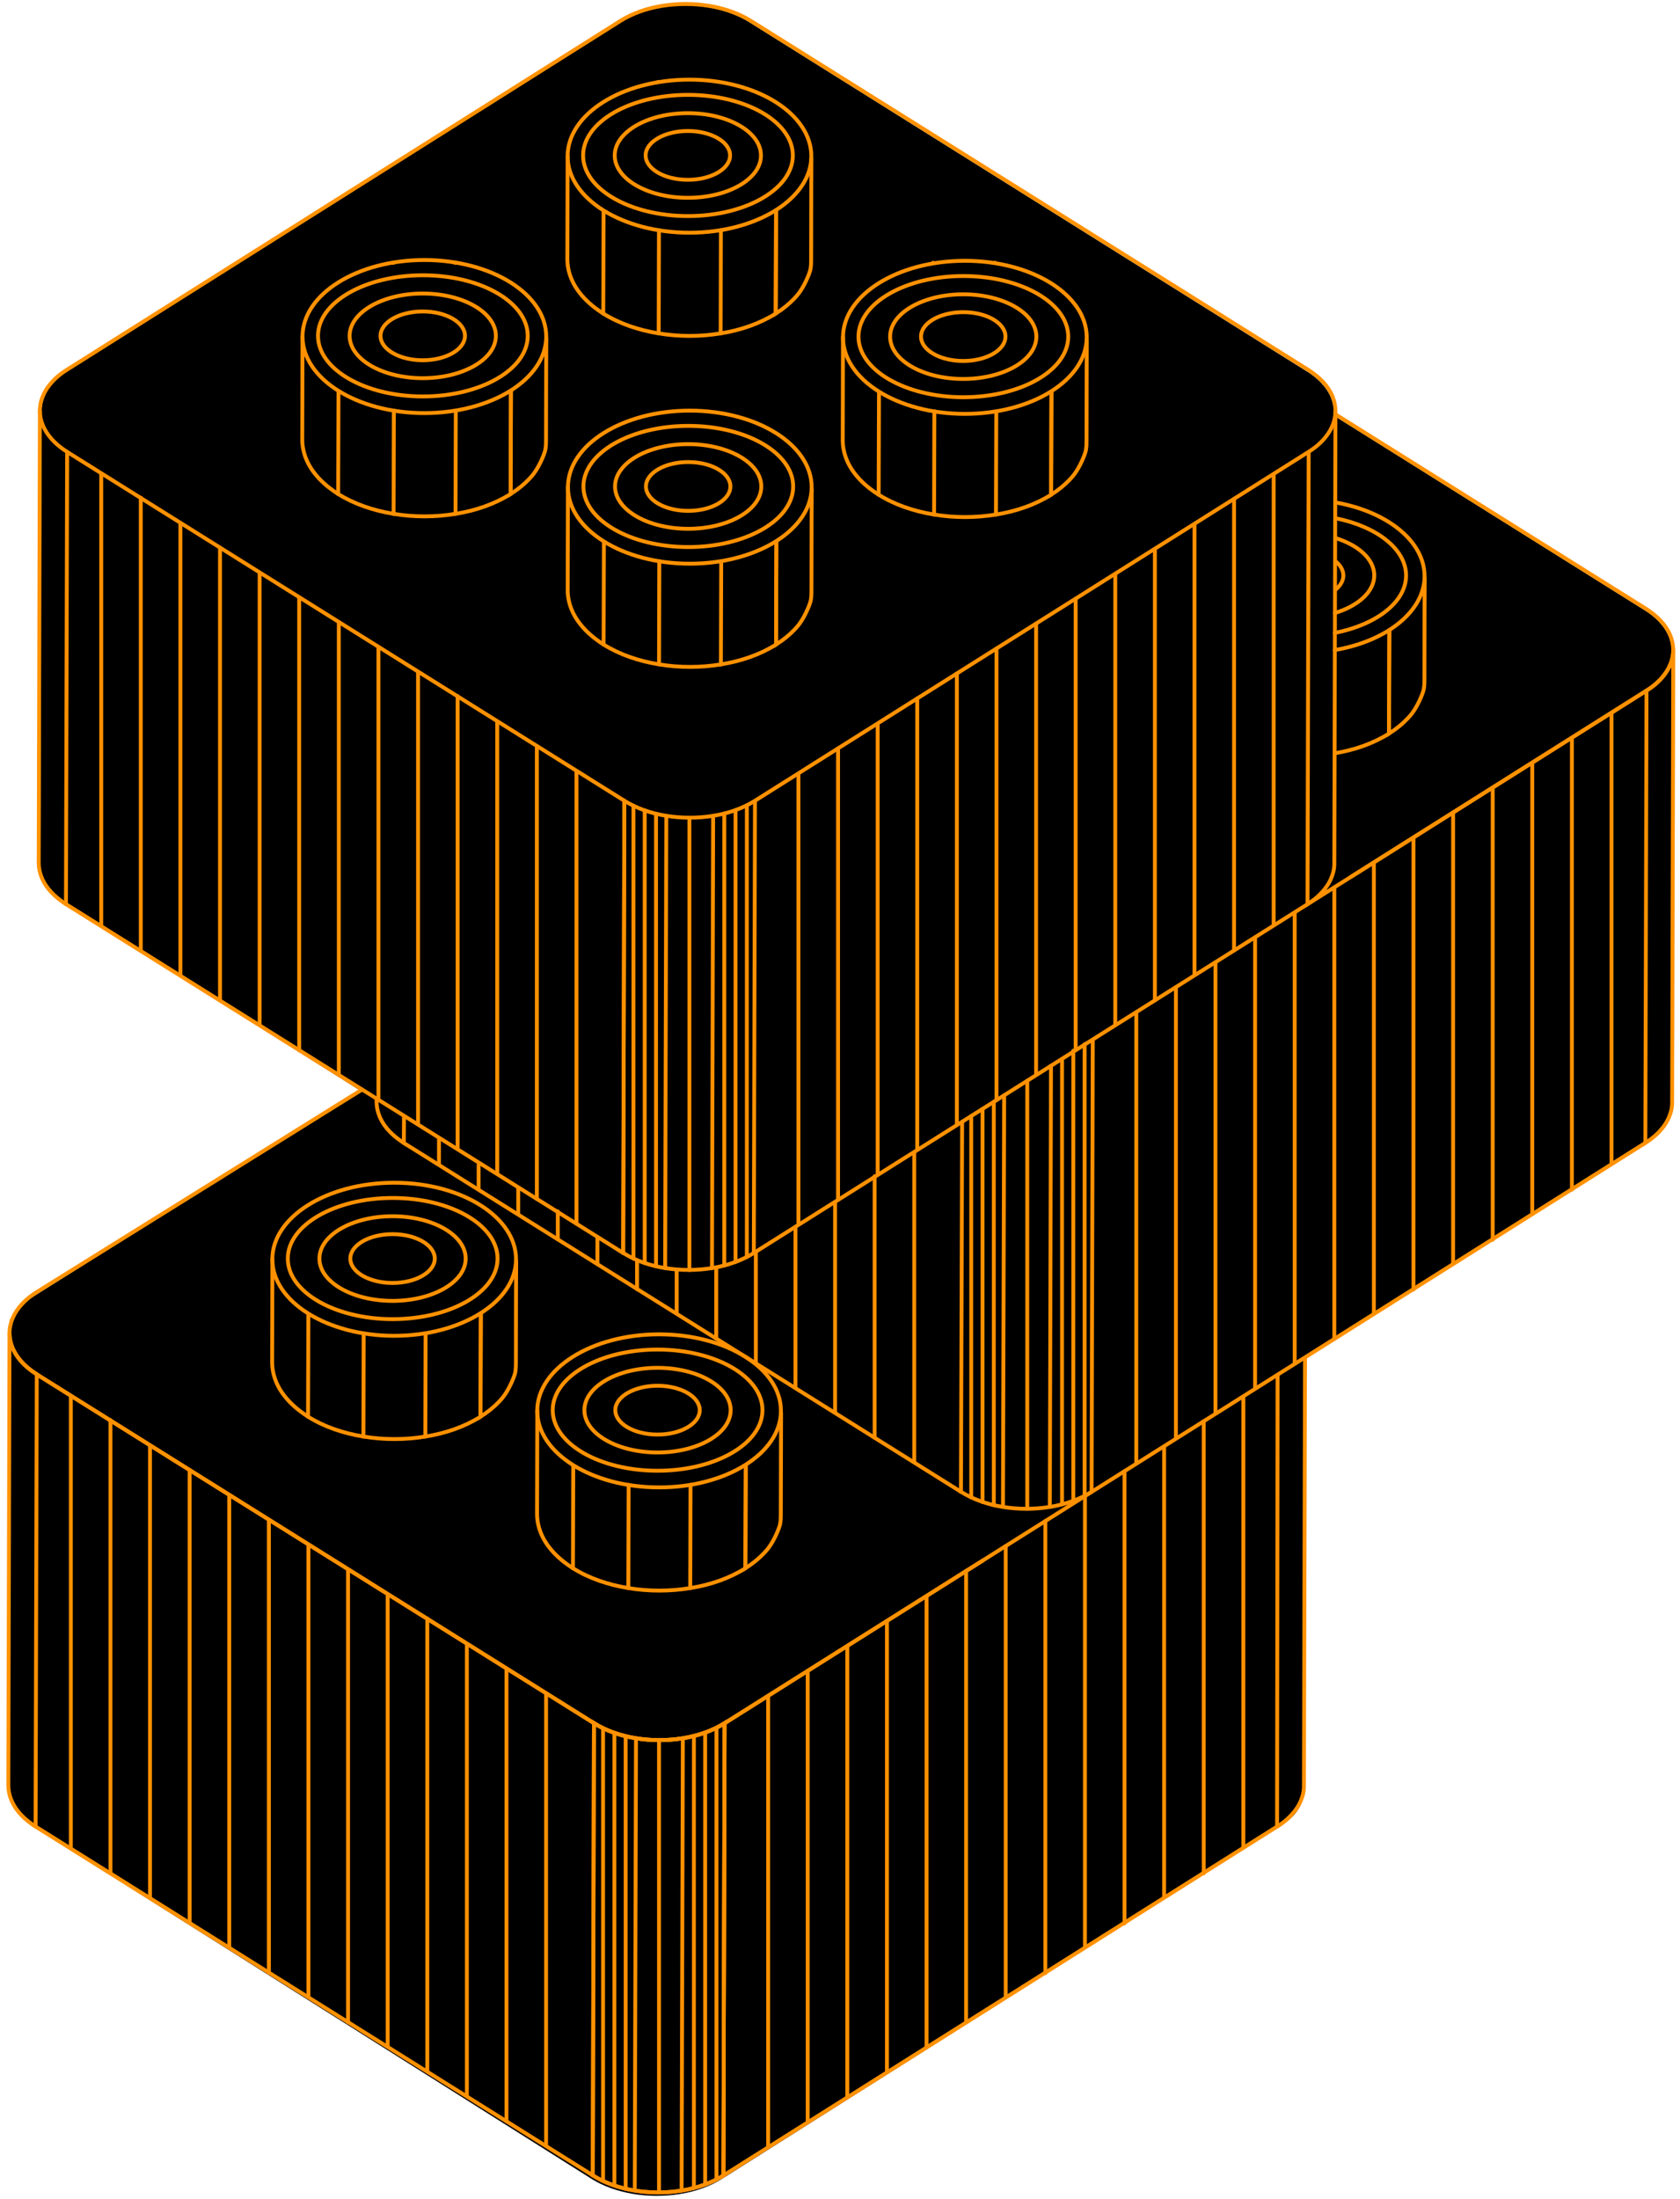 <svg width="217" height="284" viewBox="0 0 217 284" fill="none" xmlns="http://www.w3.org/2000/svg">
<path d="M215.549 82.199C215.272 81.534 214.852 80.896 214.28 80.295C213.877 79.866 213.398 79.457 212.843 79.074C212.709 78.983 172.307 53.682 172.307 53.682C172.307 53.545 172.307 53.408 172.307 53.281C172.307 52.634 172.172 51.987 171.912 51.349C171.634 50.684 171.214 50.046 170.643 49.445C170.239 49.017 169.76 48.607 169.206 48.224C169.071 48.133 96.804 2.879 96.804 2.879C95.241 1.904 93.367 1.248 91.384 0.929C89.401 0.61 87.317 0.61 85.334 0.929C83.359 1.248 81.477 1.904 79.931 2.879L8.059 48.306C6.378 49.372 5.336 51.322 5.336 53.436L5.202 111.654C5.202 113.568 6.151 115.344 7.681 116.31L46.537 140.864L3.874 167.723C2.336 168.689 1.387 170.466 1.378 172.388L1 230.188C1 232.447 2.101 234.525 3.899 235.663C17.739 244.401 76.393 281.4 76.393 281.4C77.956 282.384 79.83 283.031 81.813 283.359C83.796 283.687 85.88 283.678 87.863 283.359C89.838 283.04 91.72 282.384 93.266 281.409L166.046 235.354C167.609 234.361 168.567 232.547 168.559 230.589L168.382 175.495C168.382 175.495 213.415 147.05 213.843 146.631C213.953 146.531 214.053 146.422 214.154 146.312C214.726 145.711 215.146 145.064 215.415 144.399C215.524 144.135 215.608 143.862 215.675 143.597C215.726 143.388 215.751 143.187 215.776 142.978C215.793 142.823 215.793 142.686 215.793 142.541V142.522C215.793 141.429 215.944 84.668 215.944 84.121C215.944 83.474 215.81 82.828 215.549 82.19V82.199Z" fill="black"/>
<path d="M168.567 175.313C168.567 175.313 168.424 229.55 168.424 230.643V230.662C168.424 230.807 168.424 230.944 168.407 231.099C168.391 231.308 168.357 231.509 168.307 231.718C168.239 231.983 168.155 232.256 168.046 232.511C167.777 233.185 167.349 233.832 166.786 234.433C166.685 234.543 166.584 234.652 166.475 234.752C166.046 235.171 165.534 235.554 164.962 235.919" stroke="#FF9100" stroke-width="0.5" stroke-miterlimit="10"/>
<path d="M93.594 222.562L93.443 280.972C91.897 281.947 90.023 282.603 88.04 282.922C86.057 283.241 83.973 283.241 81.99 282.922C80.007 282.603 78.133 281.947 76.57 280.963L76.721 222.553C78.275 223.528 80.158 224.184 82.141 224.503C84.124 224.821 86.208 224.821 88.191 224.503C90.166 224.184 92.048 223.528 93.594 222.553V222.562Z" stroke="#FF9100" stroke-width="0.5" stroke-miterlimit="10"/>
<path d="M93.594 222.562L93.443 280.972C91.897 281.947 90.023 282.603 88.04 282.922C86.057 283.241 83.973 283.241 81.99 282.922C80.007 282.603 78.133 281.947 76.57 280.963L76.721 222.553C78.275 223.528 80.158 224.184 82.141 224.503C84.124 224.821 86.208 224.821 88.191 224.503C90.166 224.184 92.048 223.528 93.594 222.553V222.562Z" stroke="#FF9100" stroke-width="0.5" stroke-miterlimit="10" stroke-linecap="round"/>
<path d="M88.2 224.512L88.04 282.922" stroke="#FF9100" stroke-width="0.5" stroke-miterlimit="10" stroke-linecap="round"/>
<path d="M82.149 224.512L81.99 282.922" stroke="#FF9100" stroke-width="0.5" stroke-miterlimit="10" stroke-linecap="round"/>
<path d="M76.578 280.963L4.597 235.909L4.748 177.499L42.713 201.261L76.729 222.562" stroke="#FF9100" stroke-width="0.5" stroke-miterlimit="10" stroke-linecap="round"/>
<path d="M4.596 235.909C4.454 235.818 4.302 235.727 4.176 235.627C3.622 235.244 3.143 234.834 2.739 234.406C2.227 233.869 1.84 233.304 1.571 232.721C1.529 232.648 1.504 232.575 1.47 232.502V232.502V232.484C1.201 231.855 1.075 231.208 1.075 230.561L1.227 172.16C1.227 172.78 1.353 173.408 1.596 174.01C2.101 175.267 3.126 176.442 4.664 177.426C4.689 177.445 4.714 177.463 4.748 177.481" stroke="#FF9100" stroke-width="0.5" stroke-miterlimit="10" stroke-linecap="round"/>
<path d="M46.772 140.718L4.689 166.912C4.118 167.277 3.605 167.668 3.177 168.078C3.067 168.179 2.966 168.288 2.866 168.397C2.328 168.971 1.916 169.591 1.647 170.22C1.63 170.247 1.614 170.274 1.597 170.311H1.605V170.329C1.53 170.502 1.462 170.684 1.42 170.857C1.378 171.012 1.345 171.149 1.311 171.295C1.286 171.449 1.261 171.595 1.252 171.741C1.235 171.887 1.227 172.023 1.227 172.169V172.187C1.227 172.807 1.353 173.436 1.597 174.037C2.101 175.294 3.126 176.47 4.664 177.454C4.689 177.472 4.714 177.49 4.748 177.508L42.713 201.27L76.729 222.562C78.284 223.537 80.166 224.193 82.149 224.512C84.132 224.83 86.216 224.83 88.2 224.512C90.174 224.193 92.057 223.537 93.603 222.562L126.938 201.552" stroke="#FF9100" stroke-width="0.5" stroke-miterlimit="10" stroke-linecap="round"/>
<path d="M9.151 180.214V238.716" stroke="#FF9100" stroke-width="0.5" stroke-miterlimit="10"/>
<path d="M14.269 183.421V241.904" stroke="#FF9100" stroke-width="0.5" stroke-miterlimit="10" stroke-linecap="round"/>
<path d="M19.377 186.674V245.175" stroke="#FF9100" stroke-width="0.5" stroke-miterlimit="10"/>
<path d="M24.495 189.881V248.373" stroke="#FF9100" stroke-width="0.5" stroke-miterlimit="10" stroke-linecap="round"/>
<path d="M29.613 193.079V251.58" stroke="#FF9100" stroke-width="0.5" stroke-miterlimit="10"/>
<path d="M34.73 196.304V254.796" stroke="#FF9100" stroke-width="0.5" stroke-miterlimit="10" stroke-linecap="round"/>
<path d="M39.839 199.466V257.967" stroke="#FF9100" stroke-width="0.5" stroke-miterlimit="10"/>
<path d="M44.957 202.691V261.183" stroke="#FF9100" stroke-width="0.5" stroke-miterlimit="10" stroke-linecap="round"/>
<path d="M50.074 205.889V264.39" stroke="#FF9100" stroke-width="0.5" stroke-miterlimit="10"/>
<path d="M55.192 209.041V267.533" stroke="#FF9100" stroke-width="0.5" stroke-miterlimit="10" stroke-linecap="round"/>
<path d="M60.301 212.267V270.768" stroke="#FF9100" stroke-width="0.5" stroke-miterlimit="10"/>
<path d="M70.536 218.681V277.182" stroke="#FF9100" stroke-width="0.5" stroke-miterlimit="10"/>
<path d="M65.419 215.492V273.984" stroke="#FF9100" stroke-width="0.5" stroke-miterlimit="10" stroke-linecap="round"/>
<path d="M160.601 180.26V238.761" stroke="#FF9100" stroke-width="0.5" stroke-miterlimit="10"/>
<path d="M155.483 183.558V241.95" stroke="#FF9100" stroke-width="0.5" stroke-miterlimit="10" stroke-linecap="round"/>
<path d="M150.366 186.71V245.212" stroke="#FF9100" stroke-width="0.5" stroke-miterlimit="10"/>
<path d="M145.248 190.009V248.41" stroke="#FF9100" stroke-width="0.5" stroke-miterlimit="10" stroke-linecap="round"/>
<path d="M140.139 193.124V251.626" stroke="#FF9100" stroke-width="0.5" stroke-miterlimit="10"/>
<path d="M135.022 196.45V254.842" stroke="#FF9100" stroke-width="0.5" stroke-miterlimit="10" stroke-linecap="round"/>
<path d="M129.904 199.502V258.003" stroke="#FF9100" stroke-width="0.5" stroke-miterlimit="10"/>
<path d="M124.787 202.9V261.22" stroke="#FF9100" stroke-width="0.5" stroke-miterlimit="10" stroke-linecap="round"/>
<path d="M119.678 206.126V264.436" stroke="#FF9100" stroke-width="0.5" stroke-miterlimit="10"/>
<path d="M114.56 209.351V267.579" stroke="#FF9100" stroke-width="0.5" stroke-miterlimit="10" stroke-linecap="round"/>
<path d="M109.442 212.567V270.813" stroke="#FF9100" stroke-width="0.5" stroke-miterlimit="10"/>
<path d="M99.216 219.018V277.227" stroke="#FF9100" stroke-width="0.5" stroke-miterlimit="10"/>
<path d="M104.325 215.792V274.03" stroke="#FF9100" stroke-width="0.5" stroke-miterlimit="10" stroke-linecap="round"/>
<path d="M85.124 283.168V224.758" stroke="#FF9100" stroke-width="0.5" stroke-miterlimit="10" stroke-linecap="round"/>
<path d="M92.544 281.482V223.154" stroke="#FF9100" stroke-width="0.5" stroke-miterlimit="10" stroke-linecap="round"/>
<path d="M91.082 282.12V223.774" stroke="#FF9100" stroke-width="0.5" stroke-miterlimit="10" stroke-linecap="round"/>
<path d="M89.628 282.585V224.22" stroke="#FF9100" stroke-width="0.5" stroke-miterlimit="10" stroke-linecap="round"/>
<path d="M80.813 282.685V224.238" stroke="#FF9100" stroke-width="0.5" stroke-miterlimit="10" stroke-linecap="round"/>
<path d="M79.359 282.275V223.81" stroke="#FF9100" stroke-width="0.5" stroke-miterlimit="10" stroke-linecap="round"/>
<path d="M77.897 281.683V223.209" stroke="#FF9100" stroke-width="0.5" stroke-miterlimit="10" stroke-linecap="round"/>
<path d="M216.129 83.948C216.129 84.495 216.129 85.051 216.129 85.606C216.129 85.606 215.986 141.256 215.986 142.34C215.986 142.34 215.986 142.641 215.969 142.796C215.953 143.005 215.919 143.206 215.869 143.415C215.801 143.679 215.717 143.953 215.608 144.208C215.339 144.882 214.911 145.529 214.348 146.13C214.247 146.24 214.146 146.349 214.037 146.449C213.608 146.868 213.096 147.251 212.524 147.615L212.675 89.205C213.112 88.932 213.499 88.649 213.852 88.349C214.087 88.148 214.297 87.939 214.499 87.729C214.692 87.529 214.86 87.319 215.011 87.11C215.188 86.882 215.339 86.645 215.474 86.408C215.575 86.235 215.659 86.053 215.726 85.88C215.726 85.88 215.768 85.798 215.785 85.752C215.801 85.725 215.81 85.679 215.827 85.643C215.869 85.552 215.894 85.461 215.919 85.37C216.062 84.905 216.138 84.431 216.138 83.957L216.129 83.948Z" stroke="#FF9100" stroke-width="0.5" stroke-miterlimit="10"/>
<path d="M212.516 147.615L126.93 201.552L93.594 222.562L93.443 280.972L164.954 235.909L165.021 177.545" stroke="#FF9100" stroke-width="0.5" stroke-miterlimit="10" stroke-linecap="round"/>
<path d="M97.628 161.664L174.483 113.258L212.574 89.26L212.667 89.205" stroke="#FF9100" stroke-width="0.5" stroke-miterlimit="10" stroke-linecap="round"/>
<path d="M141.148 134.268L140.997 192.678C139.45 193.653 137.576 194.309 135.593 194.628C133.61 194.947 131.526 194.947 129.543 194.628C127.56 194.309 125.686 193.653 124.123 192.669L124.274 144.928" stroke="#FF9100" stroke-width="0.5" stroke-miterlimit="10"/>
<path d="M135.753 137.648L135.602 194.628" stroke="#FF9100" stroke-width="0.5" stroke-miterlimit="10" stroke-linecap="round"/>
<path d="M129.703 141.465L129.552 194.628" stroke="#FF9100" stroke-width="0.5" stroke-miterlimit="10" stroke-linecap="round"/>
<path d="M124.131 192.678L52.15 147.615" stroke="#FF9100" stroke-width="0.5" stroke-miterlimit="10" stroke-linecap="round"/>
<path d="M52.184 144.226L52.158 147.615C52.016 147.524 51.864 147.433 51.738 147.333C51.184 146.95 50.705 146.54 50.301 146.112C49.789 145.574 49.402 145.01 49.133 144.427C49.091 144.354 49.066 144.281 49.032 144.208V144.19C48.764 143.561 48.638 142.914 48.638 142.267V141.857" stroke="#FF9100" stroke-width="0.5" stroke-miterlimit="10" stroke-linecap="round"/>
<path d="M172.475 53.499L212.6 78.627C212.742 78.719 212.894 78.81 213.02 78.91C213.574 79.292 214.053 79.702 214.457 80.131C215.028 80.732 215.448 81.37 215.726 82.026C215.986 82.663 216.121 83.32 216.121 83.957C216.121 84.431 216.045 84.905 215.902 85.369C215.877 85.451 215.843 85.552 215.81 85.643C215.793 85.679 215.784 85.725 215.768 85.752C215.751 85.798 215.734 85.834 215.709 85.871C215.633 86.053 215.549 86.235 215.457 86.408C215.322 86.645 215.171 86.882 214.995 87.11C214.843 87.319 214.667 87.529 214.482 87.729C214.28 87.948 214.062 88.148 213.835 88.349C213.482 88.649 213.095 88.932 212.658 89.205L212.574 89.26L174.483 113.258" stroke="#FF9100" stroke-width="0.5" stroke-miterlimit="10" stroke-linecap="round"/>
<path d="M56.704 146.85V150.431" stroke="#FF9100" stroke-width="0.5" stroke-miterlimit="10"/>
<path d="M61.822 150.431V153.619" stroke="#FF9100" stroke-width="0.5" stroke-miterlimit="10" stroke-linecap="round"/>
<path d="M66.939 153.228V156.881" stroke="#FF9100" stroke-width="0.5" stroke-miterlimit="10"/>
<path d="M72.049 156.453V160.079" stroke="#FF9100" stroke-width="0.5" stroke-miterlimit="10" stroke-linecap="round"/>
<path d="M77.166 159.642V163.295" stroke="#FF9100" stroke-width="0.5" stroke-miterlimit="10"/>
<path d="M82.283 162.758V166.511" stroke="#FF9100" stroke-width="0.5" stroke-miterlimit="10" stroke-linecap="round"/>
<path d="M87.401 164.033V169.673" stroke="#FF9100" stroke-width="0.5" stroke-miterlimit="10"/>
<path d="M92.51 163.778V172.889" stroke="#FF9100" stroke-width="0.5" stroke-miterlimit="10" stroke-linecap="round"/>
<path d="M97.628 161.664V176.096" stroke="#FF9100" stroke-width="0.5" stroke-miterlimit="10"/>
<path d="M102.745 158.448V179.239" stroke="#FF9100" stroke-width="0.5" stroke-miterlimit="10" stroke-linecap="round"/>
<path d="M107.863 155.141V182.483" stroke="#FF9100" stroke-width="0.5" stroke-miterlimit="10"/>
<path d="M118.089 148.69V188.888" stroke="#FF9100" stroke-width="0.5" stroke-miterlimit="10"/>
<path d="M112.972 151.916V185.699" stroke="#FF9100" stroke-width="0.5" stroke-miterlimit="10" stroke-linecap="round"/>
<path d="M208.154 91.966V150.467" stroke="#FF9100" stroke-width="0.5" stroke-miterlimit="10"/>
<path d="M203.037 95.273V153.656" stroke="#FF9100" stroke-width="0.5" stroke-miterlimit="10" stroke-linecap="round"/>
<path d="M197.919 98.425V156.927" stroke="#FF9100" stroke-width="0.5" stroke-miterlimit="10"/>
<path d="M192.81 101.714V160.125" stroke="#FF9100" stroke-width="0.5" stroke-miterlimit="10" stroke-linecap="round"/>
<path d="M187.693 104.83V163.332" stroke="#FF9100" stroke-width="0.5" stroke-miterlimit="10"/>
<path d="M182.575 108.165V166.548" stroke="#FF9100" stroke-width="0.5" stroke-miterlimit="10" stroke-linecap="round"/>
<path d="M177.458 111.217V169.718" stroke="#FF9100" stroke-width="0.5" stroke-miterlimit="10"/>
<path d="M172.348 114.606V172.935" stroke="#FF9100" stroke-width="0.5" stroke-miterlimit="10" stroke-linecap="round"/>
<path d="M167.231 117.795V176.142" stroke="#FF9100" stroke-width="0.5" stroke-miterlimit="10"/>
<path d="M162.114 121.057V179.285" stroke="#FF9100" stroke-width="0.5" stroke-miterlimit="10" stroke-linecap="round"/>
<path d="M156.996 124.282V182.519" stroke="#FF9100" stroke-width="0.5" stroke-miterlimit="10"/>
<path d="M146.769 130.705V188.933" stroke="#FF9100" stroke-width="0.5" stroke-miterlimit="10"/>
<path d="M151.887 127.508V185.735" stroke="#FF9100" stroke-width="0.5" stroke-miterlimit="10" stroke-linecap="round"/>
<path d="M132.686 194.874V139.58" stroke="#FF9100" stroke-width="0.5" stroke-miterlimit="10" stroke-linecap="round"/>
<path d="M140.097 193.197V134.86" stroke="#FF9100" stroke-width="0.5" stroke-miterlimit="10" stroke-linecap="round"/>
<path d="M138.635 193.835V135.698" stroke="#FF9100" stroke-width="0.5" stroke-miterlimit="10" stroke-linecap="round"/>
<path d="M137.181 194.3V136.764" stroke="#FF9100" stroke-width="0.5" stroke-miterlimit="10" stroke-linecap="round"/>
<path d="M128.366 194.4V142.295" stroke="#FF9100" stroke-width="0.5" stroke-miterlimit="10" stroke-linecap="round"/>
<path d="M126.913 193.981V143.215" stroke="#FF9100" stroke-width="0.5" stroke-miterlimit="10" stroke-linecap="round"/>
<path d="M125.451 193.398V144.135" stroke="#FF9100" stroke-width="0.5" stroke-miterlimit="10" stroke-linecap="round"/>
<path d="M172.491 53.108C172.491 53.654 172.491 54.21 172.491 54.766C172.491 54.766 172.349 110.415 172.349 111.5V111.518C172.349 111.664 172.349 111.8 172.332 111.955C172.315 112.165 172.281 112.365 172.231 112.575C172.164 112.839 172.08 113.112 171.97 113.367C171.702 114.042 171.273 114.688 170.71 115.29C170.609 115.399 170.508 115.508 170.399 115.609C169.97 116.028 169.458 116.41 168.886 116.775L168.912 106.243L169.038 58.365" stroke="#FF9100" stroke-width="0.5" stroke-miterlimit="10"/>
<path d="M97.518 103.418L97.367 161.828C95.821 162.803 93.947 163.459 91.964 163.778C89.981 164.097 87.897 164.097 85.914 163.778C83.93 163.459 82.057 162.803 80.494 161.819L80.645 103.409" stroke="#FF9100" stroke-width="0.5" stroke-miterlimit="10"/>
<path d="M80.494 161.828L80.645 103.418" stroke="#FF9100" stroke-width="0.5" stroke-miterlimit="10" stroke-linecap="round"/>
<path d="M92.115 105.368L91.964 163.778" stroke="#FF9100" stroke-width="0.5" stroke-miterlimit="10" stroke-linecap="round"/>
<path d="M86.065 105.368L85.914 163.778" stroke="#FF9100" stroke-width="0.5" stroke-miterlimit="10" stroke-linecap="round"/>
<path d="M80.494 161.828L8.521 116.775L8.672 58.365" stroke="#FF9100" stroke-width="0.5" stroke-miterlimit="10" stroke-linecap="round"/>
<path d="M8.521 116.775C8.378 116.684 8.227 116.593 8.101 116.492C7.546 116.11 7.067 115.7 6.664 115.272C6.151 114.734 5.765 114.169 5.496 113.586C5.454 113.513 5.429 113.44 5.395 113.367V113.349C5.126 112.72 5 112.074 5 111.427L5.151 53.026" stroke="#FF9100" stroke-width="0.5" stroke-miterlimit="10" stroke-linecap="round"/>
<path d="M13.075 61.08V119.581" stroke="#FF9100" stroke-width="0.5" stroke-miterlimit="10"/>
<path d="M84.972 10.614V10.596" stroke="#FF9100" stroke-width="0.5" stroke-miterlimit="10" stroke-linecap="round"/>
<path d="M50.797 33.948V33.938" stroke="#FF9100" stroke-width="0.5" stroke-miterlimit="10" stroke-linecap="round"/>
<path d="M58.788 33.948V33.938" stroke="#FF9100" stroke-width="0.5" stroke-miterlimit="10" stroke-linecap="round"/>
<path d="M120.518 33.948V33.938" stroke="#FF9100" stroke-width="0.5" stroke-miterlimit="10" stroke-linecap="round"/>
<path d="M128.518 33.948V33.938" stroke="#FF9100" stroke-width="0.5" stroke-miterlimit="10" stroke-linecap="round"/>
<path d="M18.184 64.278V122.77" stroke="#FF9100" stroke-width="0.5" stroke-miterlimit="10" stroke-linecap="round"/>
<path d="M23.302 67.53V126.032" stroke="#FF9100" stroke-width="0.5" stroke-miterlimit="10"/>
<path d="M28.419 70.737V129.229" stroke="#FF9100" stroke-width="0.5" stroke-miterlimit="10" stroke-linecap="round"/>
<path d="M33.537 73.944V132.446" stroke="#FF9100" stroke-width="0.5" stroke-miterlimit="10"/>
<path d="M38.646 77.17V135.662" stroke="#FF9100" stroke-width="0.5" stroke-miterlimit="10" stroke-linecap="round"/>
<path d="M43.763 80.322V138.823" stroke="#FF9100" stroke-width="0.5" stroke-miterlimit="10"/>
<path d="M48.881 83.547V142.039" stroke="#FF9100" stroke-width="0.5" stroke-miterlimit="10" stroke-linecap="round"/>
<path d="M53.999 86.745V145.247" stroke="#FF9100" stroke-width="0.5" stroke-miterlimit="10"/>
<path d="M59.108 89.907V148.399" stroke="#FF9100" stroke-width="0.5" stroke-miterlimit="10" stroke-linecap="round"/>
<path d="M64.225 93.132V151.633" stroke="#FF9100" stroke-width="0.5" stroke-miterlimit="10"/>
<path d="M74.46 99.537V158.038" stroke="#FF9100" stroke-width="0.5" stroke-miterlimit="10"/>
<path d="M69.343 96.357V154.849" stroke="#FF9100" stroke-width="0.5" stroke-miterlimit="10" stroke-linecap="round"/>
<path d="M164.517 61.116V119.627" stroke="#FF9100" stroke-width="0.5" stroke-miterlimit="10"/>
<path d="M159.399 64.423V122.742" stroke="#FF9100" stroke-width="0.5" stroke-miterlimit="10" stroke-linecap="round"/>
<path d="M154.29 67.576V126.077" stroke="#FF9100" stroke-width="0.5" stroke-miterlimit="10"/>
<path d="M149.173 70.974V129.184" stroke="#FF9100" stroke-width="0.5" stroke-miterlimit="10" stroke-linecap="round"/>
<path d="M144.055 73.99V132.491" stroke="#FF9100" stroke-width="0.5" stroke-miterlimit="10"/>
<path d="M138.938 77.315V135.516" stroke="#FF9100" stroke-width="0.5" stroke-miterlimit="10" stroke-linecap="round"/>
<path d="M133.828 80.368V138.869" stroke="#FF9100" stroke-width="0.5" stroke-miterlimit="10"/>
<path d="M128.711 83.757V142.085" stroke="#FF9100" stroke-width="0.5" stroke-miterlimit="10" stroke-linecap="round"/>
<path d="M123.594 86.791V145.292" stroke="#FF9100" stroke-width="0.5" stroke-miterlimit="10"/>
<path d="M118.476 90.207V148.435" stroke="#FF9100" stroke-width="0.5" stroke-miterlimit="10" stroke-linecap="round"/>
<path d="M113.367 93.433V151.679" stroke="#FF9100" stroke-width="0.5" stroke-miterlimit="10"/>
<path d="M103.132 99.883V158.084" stroke="#FF9100" stroke-width="0.5" stroke-miterlimit="10"/>
<path d="M108.249 96.658V154.886" stroke="#FF9100" stroke-width="0.5" stroke-miterlimit="10" stroke-linecap="round"/>
<path d="M89.048 164.033V105.614" stroke="#FF9100" stroke-width="0.5" stroke-miterlimit="10" stroke-linecap="round"/>
<path d="M96.468 162.348V104.01" stroke="#FF9100" stroke-width="0.5" stroke-miterlimit="10" stroke-linecap="round"/>
<path d="M95.006 162.985V104.639" stroke="#FF9100" stroke-width="0.5" stroke-miterlimit="10" stroke-linecap="round"/>
<path d="M93.552 163.45V105.076" stroke="#FF9100" stroke-width="0.5" stroke-miterlimit="10" stroke-linecap="round"/>
<path d="M84.737 163.55V105.104" stroke="#FF9100" stroke-width="0.5" stroke-miterlimit="10" stroke-linecap="round"/>
<path d="M83.275 163.131V104.675" stroke="#FF9100" stroke-width="0.5" stroke-miterlimit="10" stroke-linecap="round"/>
<path d="M81.821 162.548V104.065" stroke="#FF9100" stroke-width="0.5" stroke-miterlimit="10" stroke-linecap="round"/>
<path d="M62.108 169.636L62.066 182.975C60.024 184.26 57.562 185.125 54.94 185.535C52.327 185.972 49.553 185.972 46.94 185.535C44.318 185.107 41.839 184.26 39.789 182.975L39.831 169.636" stroke="#FF9100" stroke-width="0.5" stroke-miterlimit="10"/>
<path d="M54.974 172.206L54.94 185.544" stroke="#FF9100" stroke-width="0.5" stroke-miterlimit="10" stroke-linecap="round"/>
<path d="M46.974 172.206L46.94 185.544" stroke="#FF9100" stroke-width="0.5" stroke-miterlimit="10" stroke-linecap="round"/>
<path d="M62.108 169.636L62.066 182.975C63.015 182.374 63.813 181.718 64.469 181.025C64.603 180.879 64.721 180.752 64.839 180.615C65.402 179.941 65.914 179.012 66.351 177.9C66.587 177.308 66.637 176.889 66.637 176.023C66.637 169.682 66.671 162.931 66.671 162.931" stroke="#FF9100" stroke-width="0.5" stroke-miterlimit="10" stroke-linecap="round"/>
<path d="M35.184 162.603C35.176 166.593 35.167 171.914 35.151 175.923C35.151 176.743 35.31 177.572 35.63 178.374C35.991 179.294 36.562 180.16 37.344 180.989C37.747 181.417 38.201 181.818 38.705 182.21C39.05 182.474 39.411 182.72 39.789 182.966" stroke="#FF9100" stroke-width="0.5" stroke-miterlimit="10" stroke-linecap="round"/>
<path d="M50.915 172.525C59.608 172.525 66.654 168.099 66.654 162.639C66.654 157.18 59.608 152.754 50.915 152.754C42.223 152.754 35.176 157.18 35.176 162.639C35.176 168.099 42.223 172.525 50.915 172.525Z" stroke="#FF9100" stroke-width="0.5" stroke-miterlimit="10" stroke-linecap="round"/>
<path d="M50.721 170.374C58.203 170.374 64.267 166.871 64.267 162.548C64.267 158.226 58.203 154.722 50.721 154.722C43.24 154.722 37.175 158.226 37.175 162.548C37.175 166.871 43.24 170.374 50.721 170.374Z" stroke="#FF9100" stroke-width="0.5" stroke-miterlimit="10" stroke-linecap="round"/>
<path d="M50.705 168.015C55.921 168.015 60.15 165.567 60.15 162.548C60.15 159.529 55.921 157.082 50.705 157.082C45.488 157.082 41.26 159.529 41.26 162.548C41.26 165.567 45.488 168.015 50.705 168.015Z" stroke="#FF9100" stroke-width="0.5" stroke-miterlimit="10" stroke-linecap="round"/>
<path d="M50.705 165.701C53.717 165.701 56.158 164.289 56.158 162.548C56.158 160.807 53.717 159.396 50.705 159.396C47.693 159.396 45.251 160.807 45.251 162.548C45.251 164.289 47.693 165.701 50.705 165.701Z" stroke="#FF9100" stroke-width="0.5" stroke-miterlimit="10" stroke-linecap="round"/>
<path d="M96.325 189.207L96.283 202.545C94.241 203.83 91.779 204.695 89.157 205.105C86.544 205.543 83.771 205.543 81.158 205.105C78.536 204.677 76.057 203.83 74.007 202.545L74.049 189.207" stroke="#FF9100" stroke-width="0.5" stroke-miterlimit="10"/>
<path d="M89.191 191.785L89.157 205.124" stroke="#FF9100" stroke-width="0.5" stroke-miterlimit="10" stroke-linecap="round"/>
<path d="M81.2 191.776L81.158 205.114" stroke="#FF9100" stroke-width="0.5" stroke-miterlimit="10" stroke-linecap="round"/>
<path d="M96.325 189.207L96.283 202.545C97.233 201.944 98.031 201.288 98.686 200.595C98.821 200.45 98.939 200.322 99.056 200.185C99.619 199.511 100.132 198.582 100.569 197.47C100.804 196.878 100.855 196.459 100.855 195.594C100.855 194.728 100.888 182.501 100.888 182.501" stroke="#FF9100" stroke-width="0.5" stroke-miterlimit="10" stroke-linecap="round"/>
<path d="M69.401 182.182C69.393 186.173 69.385 191.494 69.368 195.502C69.368 196.322 69.528 197.152 69.847 197.953C70.208 198.874 70.78 199.739 71.561 200.568C71.965 200.996 72.418 201.397 72.922 201.789C73.267 202.053 73.628 202.299 74.007 202.545" stroke="#FF9100" stroke-width="0.5" stroke-miterlimit="10" stroke-linecap="round"/>
<path d="M85.132 192.104C93.825 192.104 100.871 187.678 100.871 182.219C100.871 176.759 93.825 172.333 85.132 172.333C76.44 172.333 69.393 176.759 69.393 182.219C69.393 187.678 76.44 192.104 85.132 192.104Z" stroke="#FF9100" stroke-width="0.5" stroke-miterlimit="10" stroke-linecap="round"/>
<path d="M84.939 189.954C92.42 189.954 98.485 186.45 98.485 182.128C98.485 177.805 92.42 174.301 84.939 174.301C77.458 174.301 71.393 177.805 71.393 182.128C71.393 186.45 77.458 189.954 84.939 189.954Z" stroke="#FF9100" stroke-width="0.5" stroke-miterlimit="10" stroke-linecap="round"/>
<path d="M84.93 187.594C90.147 187.594 94.376 185.147 94.376 182.128C94.376 179.109 90.147 176.661 84.93 176.661C79.714 176.661 75.485 179.109 75.485 182.128C75.485 185.147 79.714 187.594 84.93 187.594Z" stroke="#FF9100" stroke-width="0.5" stroke-miterlimit="10" stroke-linecap="round"/>
<path d="M84.931 185.28C87.943 185.28 90.384 183.869 90.384 182.128C90.384 180.387 87.943 178.975 84.931 178.975C81.919 178.975 79.477 180.387 79.477 182.128C79.477 183.869 81.919 185.28 84.931 185.28Z" stroke="#FF9100" stroke-width="0.5" stroke-miterlimit="10" stroke-linecap="round"/>
<path d="M100.241 27.16L100.199 40.498C98.157 41.783 95.695 42.648 93.073 43.058C90.46 43.495 87.687 43.495 85.073 43.058C82.452 42.63 79.973 41.783 77.922 40.498L77.964 27.16" stroke="#FF9100" stroke-width="0.5" stroke-miterlimit="10"/>
<path d="M93.115 29.729L93.082 43.067" stroke="#FF9100" stroke-width="0.5" stroke-miterlimit="10" stroke-linecap="round"/>
<path d="M85.116 29.729L85.082 43.067" stroke="#FF9100" stroke-width="0.5" stroke-miterlimit="10" stroke-linecap="round"/>
<path d="M100.241 27.16L100.199 40.498C101.149 39.897 101.947 39.241 102.603 38.548C102.737 38.403 102.855 38.275 102.972 38.138C103.535 37.464 104.048 36.535 104.485 35.423C104.72 34.831 104.771 34.412 104.771 33.546C104.771 27.205 104.804 20.454 104.804 20.454" stroke="#FF9100" stroke-width="0.5" stroke-miterlimit="10" stroke-linecap="round"/>
<path d="M73.317 20.135C73.309 24.126 73.3 29.447 73.284 33.455C73.284 34.275 73.443 35.104 73.763 35.906C74.124 36.826 74.695 37.692 75.477 38.521C75.88 38.949 76.334 39.35 76.838 39.742C77.183 40.006 77.544 40.252 77.922 40.498" stroke="#FF9100" stroke-width="0.5" stroke-miterlimit="10" stroke-linecap="round"/>
<path d="M89.057 30.057C97.749 30.057 104.796 25.631 104.796 20.172C104.796 14.712 97.749 10.286 89.057 10.286C80.364 10.286 73.318 14.712 73.318 20.172C73.318 25.631 80.364 30.057 89.057 30.057Z" stroke="#FF9100" stroke-width="0.5" stroke-miterlimit="10" stroke-linecap="round"/>
<path d="M88.864 27.907C96.345 27.907 102.409 24.403 102.409 20.08C102.409 15.758 96.345 12.254 88.864 12.254C81.382 12.254 75.318 15.758 75.318 20.08C75.318 24.403 81.382 27.907 88.864 27.907Z" stroke="#FF9100" stroke-width="0.5" stroke-miterlimit="10" stroke-linecap="round"/>
<path d="M88.847 25.547C94.063 25.547 98.292 23.1 98.292 20.081C98.292 17.061 94.063 14.614 88.847 14.614C83.63 14.614 79.402 17.061 79.402 20.081C79.402 23.1 83.63 25.547 88.847 25.547Z" stroke="#FF9100" stroke-width="0.5" stroke-miterlimit="10" stroke-linecap="round"/>
<path d="M88.847 23.224C91.859 23.224 94.3 21.812 94.3 20.071C94.3 18.33 91.859 16.919 88.847 16.919C85.835 16.919 83.393 18.33 83.393 20.071C83.393 21.812 85.835 23.224 88.847 23.224Z" stroke="#FF9100" stroke-width="0.5" stroke-miterlimit="10" stroke-linecap="round"/>
<path d="M65.998 50.465L65.956 63.804C63.914 65.088 61.452 65.954 58.83 66.364C56.217 66.801 53.444 66.801 50.831 66.364C48.209 65.936 45.73 65.088 43.679 63.804L43.721 50.465" stroke="#FF9100" stroke-width="0.5" stroke-miterlimit="10"/>
<path d="M58.873 53.035L58.839 66.373" stroke="#FF9100" stroke-width="0.5" stroke-miterlimit="10" stroke-linecap="round"/>
<path d="M50.873 53.035L50.839 66.373" stroke="#FF9100" stroke-width="0.5" stroke-miterlimit="10" stroke-linecap="round"/>
<path d="M65.998 50.465L65.956 63.804C66.906 63.203 67.704 62.547 68.36 61.854C68.494 61.708 68.612 61.581 68.729 61.444C69.292 60.77 69.805 59.841 70.242 58.729C70.477 58.137 70.528 57.718 70.528 56.852C70.528 50.511 70.561 43.76 70.561 43.76" stroke="#FF9100" stroke-width="0.5" stroke-miterlimit="10" stroke-linecap="round"/>
<path d="M39.075 43.441C39.066 47.431 39.058 52.752 39.041 56.761C39.041 57.581 39.201 58.41 39.52 59.212C39.881 60.132 40.453 60.998 41.234 61.827C41.638 62.255 42.091 62.656 42.596 63.048C42.94 63.312 43.301 63.558 43.68 63.804" stroke="#FF9100" stroke-width="0.5" stroke-miterlimit="10" stroke-linecap="round"/>
<path d="M54.814 53.354C63.506 53.354 70.553 48.928 70.553 43.468C70.553 38.009 63.506 33.583 54.814 33.583C46.121 33.583 39.075 38.009 39.075 43.468C39.075 48.928 46.121 53.354 54.814 53.354Z" stroke="#FF9100" stroke-width="0.5" stroke-miterlimit="10" stroke-linecap="round"/>
<path d="M54.621 51.203C62.102 51.203 68.166 47.699 68.166 43.377C68.166 39.055 62.102 35.551 54.621 35.551C47.139 35.551 41.075 39.055 41.075 43.377C41.075 47.699 47.139 51.203 54.621 51.203Z" stroke="#FF9100" stroke-width="0.5" stroke-miterlimit="10" stroke-linecap="round"/>
<path d="M54.604 48.844C59.82 48.844 64.049 46.396 64.049 43.377C64.049 40.358 59.82 37.911 54.604 37.911C49.387 37.911 45.159 40.358 45.159 43.377C45.159 46.396 49.387 48.844 54.604 48.844Z" stroke="#FF9100" stroke-width="0.5" stroke-miterlimit="10" stroke-linecap="round"/>
<path d="M54.604 46.529C57.616 46.529 60.057 45.118 60.057 43.377C60.057 41.636 57.616 40.225 54.604 40.225C51.592 40.225 49.15 41.636 49.15 43.377C49.15 45.118 51.592 46.529 54.604 46.529Z" stroke="#FF9100" stroke-width="0.5" stroke-miterlimit="10" stroke-linecap="round"/>
<path d="M100.283 69.908L100.241 83.247C98.199 84.531 95.737 85.397 93.115 85.807C90.502 86.244 87.729 86.244 85.115 85.807C82.494 85.379 80.015 84.531 77.964 83.247L78.006 69.908" stroke="#FF9100" stroke-width="0.5" stroke-miterlimit="10"/>
<path d="M93.157 72.487L93.115 85.825" stroke="#FF9100" stroke-width="0.5" stroke-miterlimit="10" stroke-linecap="round"/>
<path d="M85.158 72.487L85.124 85.816" stroke="#FF9100" stroke-width="0.5" stroke-miterlimit="10" stroke-linecap="round"/>
<path d="M100.283 69.908L100.241 83.247C101.191 82.645 101.989 81.989 102.645 81.297C102.779 81.151 102.897 81.023 103.014 80.887C103.577 80.213 104.09 79.283 104.527 78.172C104.762 77.58 104.813 77.16 104.813 76.295C104.813 69.954 104.846 63.203 104.846 63.203" stroke="#FF9100" stroke-width="0.5" stroke-miterlimit="10" stroke-linecap="round"/>
<path d="M73.359 62.884C73.351 66.874 73.343 72.195 73.326 76.204C73.326 77.024 73.486 77.853 73.805 78.655C74.166 79.575 74.738 80.44 75.519 81.269C75.922 81.698 76.376 82.099 76.88 82.49C77.225 82.755 77.586 83.001 77.965 83.247" stroke="#FF9100" stroke-width="0.5" stroke-miterlimit="10" stroke-linecap="round"/>
<path d="M89.099 72.805C97.791 72.805 104.838 68.38 104.838 62.92C104.838 57.461 97.791 53.035 89.099 53.035C80.406 53.035 73.36 57.461 73.36 62.92C73.36 68.38 80.406 72.805 89.099 72.805Z" stroke="#FF9100" stroke-width="0.5" stroke-miterlimit="10" stroke-linecap="round"/>
<path d="M88.906 70.655C96.387 70.655 102.451 67.151 102.451 62.829C102.451 58.507 96.387 55.003 88.906 55.003C81.424 55.003 75.36 58.507 75.36 62.829C75.36 67.151 81.424 70.655 88.906 70.655Z" stroke="#FF9100" stroke-width="0.5" stroke-miterlimit="10" stroke-linecap="round"/>
<path d="M88.888 68.296C94.105 68.296 98.334 65.848 98.334 62.829C98.334 59.81 94.105 57.362 88.888 57.362C83.672 57.362 79.443 59.81 79.443 62.829C79.443 65.848 83.672 68.296 88.888 68.296Z" stroke="#FF9100" stroke-width="0.5" stroke-miterlimit="10" stroke-linecap="round"/>
<path d="M88.888 65.981C91.9 65.981 94.342 64.57 94.342 62.829C94.342 61.088 91.9 59.677 88.888 59.677C85.876 59.677 83.435 61.088 83.435 62.829C83.435 64.57 85.876 65.981 88.888 65.981Z" stroke="#FF9100" stroke-width="0.5" stroke-miterlimit="10" stroke-linecap="round"/>
<path d="M135.812 50.556L135.77 63.895C133.728 65.18 131.266 66.045 128.644 66.455C126.03 66.892 123.257 66.892 120.644 66.455C118.022 66.027 115.543 65.18 113.493 63.895L113.535 50.556" stroke="#FF9100" stroke-width="0.5" stroke-miterlimit="10"/>
<path d="M128.686 53.126L128.644 66.464" stroke="#FF9100" stroke-width="0.5" stroke-miterlimit="10" stroke-linecap="round"/>
<path d="M120.686 53.126L120.652 66.464" stroke="#FF9100" stroke-width="0.5" stroke-miterlimit="10" stroke-linecap="round"/>
<path d="M135.812 50.557L135.77 63.895C136.719 63.294 137.518 62.638 138.173 61.945C138.308 61.8 138.425 61.672 138.543 61.535C139.106 60.861 139.618 59.932 140.055 58.82C140.291 58.228 140.341 57.809 140.341 56.943C140.341 50.602 140.375 43.851 140.375 43.851" stroke="#FF9100" stroke-width="0.5" stroke-miterlimit="10" stroke-linecap="round"/>
<path d="M108.888 43.532C108.88 47.523 108.872 52.843 108.855 56.852C108.855 57.672 109.014 58.501 109.334 59.303C109.695 60.223 110.266 61.089 111.048 61.918C111.451 62.346 111.905 62.747 112.409 63.139C112.754 63.403 113.115 63.649 113.493 63.895" stroke="#FF9100" stroke-width="0.5" stroke-miterlimit="10" stroke-linecap="round"/>
<path d="M124.627 53.454C133.32 53.454 140.366 49.028 140.366 43.569C140.366 38.109 133.32 33.683 124.627 33.683C115.935 33.683 108.888 38.109 108.888 43.569C108.888 49.028 115.935 53.454 124.627 53.454Z" stroke="#FF9100" stroke-width="0.5" stroke-miterlimit="10" stroke-linecap="round"/>
<path d="M124.434 51.304C131.915 51.304 137.98 47.8 137.98 43.477C137.98 39.155 131.915 35.651 124.434 35.651C116.953 35.651 110.888 39.155 110.888 43.477C110.888 47.8 116.953 51.304 124.434 51.304Z" stroke="#FF9100" stroke-width="0.5" stroke-miterlimit="10" stroke-linecap="round"/>
<path d="M124.417 48.944C129.634 48.944 133.862 46.496 133.862 43.477C133.862 40.458 129.634 38.011 124.417 38.011C119.201 38.011 114.972 40.458 114.972 43.477C114.972 46.496 119.201 48.944 124.417 48.944Z" stroke="#FF9100" stroke-width="0.5" stroke-miterlimit="10" stroke-linecap="round"/>
<path d="M124.417 46.621C127.429 46.621 129.871 45.209 129.871 43.468C129.871 41.727 127.429 40.316 124.417 40.316C121.405 40.316 118.964 41.727 118.964 43.468C118.964 45.209 121.405 46.621 124.417 46.621Z" stroke="#FF9100" stroke-width="0.5" stroke-miterlimit="10" stroke-linecap="round"/>
<path d="M179.457 81.406L179.415 94.745C177.373 96.029 174.911 96.895 172.29 97.305" stroke="#FF9100" stroke-width="0.5" stroke-miterlimit="10"/>
<path d="M179.458 81.406L179.416 94.745C180.365 94.143 181.163 93.487 181.819 92.795C181.953 92.649 182.071 92.522 182.189 92.385C182.752 91.711 183.264 90.781 183.701 89.67C183.936 89.078 183.987 88.659 183.987 87.793C183.987 81.452 184.02 74.701 184.02 74.701" stroke="#FF9100" stroke-width="0.5" stroke-miterlimit="10" stroke-linecap="round"/>
<path d="M172.458 64.888C179.113 66.036 184.004 69.872 184.004 74.418C184.004 78.965 179.088 82.818 172.407 83.957" stroke="#FF9100" stroke-width="0.5" stroke-miterlimit="10" stroke-linecap="round"/>
<path d="M172.407 81.743C177.76 80.696 181.617 77.771 181.617 74.327C181.617 70.901 177.802 67.986 172.491 66.929" stroke="#FF9100" stroke-width="0.5" stroke-miterlimit="10" stroke-linecap="round"/>
<path d="M172.491 69.489C175.475 70.409 177.508 72.222 177.508 74.318C177.508 76.413 175.441 78.263 172.416 79.174" stroke="#FF9100" stroke-width="0.5" stroke-miterlimit="10" stroke-linecap="round"/>
<path d="M172.475 72.468C173.13 72.988 173.517 73.635 173.517 74.327C173.517 75.019 173.13 75.657 172.475 76.186" stroke="#FF9100" stroke-width="0.5" stroke-miterlimit="10" stroke-linecap="round"/>
<path d="M172.491 53.108C172.491 53.581 172.416 54.055 172.273 54.52C172.248 54.602 172.214 54.702 172.18 54.793C172.164 54.83 172.155 54.875 172.138 54.903C172.122 54.948 172.105 54.984 172.08 55.021C172.004 55.203 171.92 55.385 171.827 55.559C171.693 55.795 171.542 56.032 171.365 56.26C171.214 56.469 171.038 56.679 170.853 56.88C170.651 57.098 170.433 57.299 170.206 57.499C169.853 57.8 169.466 58.082 169.029 58.355L168.945 58.41L130.854 82.408L97.519 103.418C95.972 104.393 94.098 105.049 92.115 105.368C90.132 105.687 88.048 105.687 86.065 105.368C84.082 105.049 82.2 104.393 80.645 103.418L46.629 82.126L8.672 58.365C8.672 58.365 8.613 58.328 8.588 58.31C7.05 57.326 6.025 56.142 5.521 54.893C5.277 54.292 5.151 53.672 5.151 53.044V53.026C5.151 52.88 5.151 52.743 5.176 52.597C5.193 52.452 5.21 52.306 5.235 52.151C5.26 52.005 5.302 51.868 5.344 51.714C5.395 51.531 5.454 51.358 5.529 51.185V51.167C5.529 51.167 5.554 51.103 5.58 51.076C5.84 50.447 6.252 49.828 6.798 49.254C6.899 49.144 7 49.035 7.109 48.935C7.538 48.516 8.05 48.133 8.622 47.769L80.124 2.706C81.67 1.731 83.544 1.075 85.527 0.756C87.51 0.437 89.594 0.437 91.578 0.756C93.561 1.075 95.434 1.731 96.998 2.706L168.979 47.769C169.122 47.86 169.273 47.951 169.399 48.051C169.954 48.434 170.433 48.844 170.836 49.272C171.407 49.873 171.827 50.511 172.105 51.167C172.365 51.805 172.5 52.461 172.5 53.099L172.491 53.108Z" stroke="#FF9100" stroke-width="0.5" stroke-miterlimit="10" stroke-linecap="round"/>
</svg>
